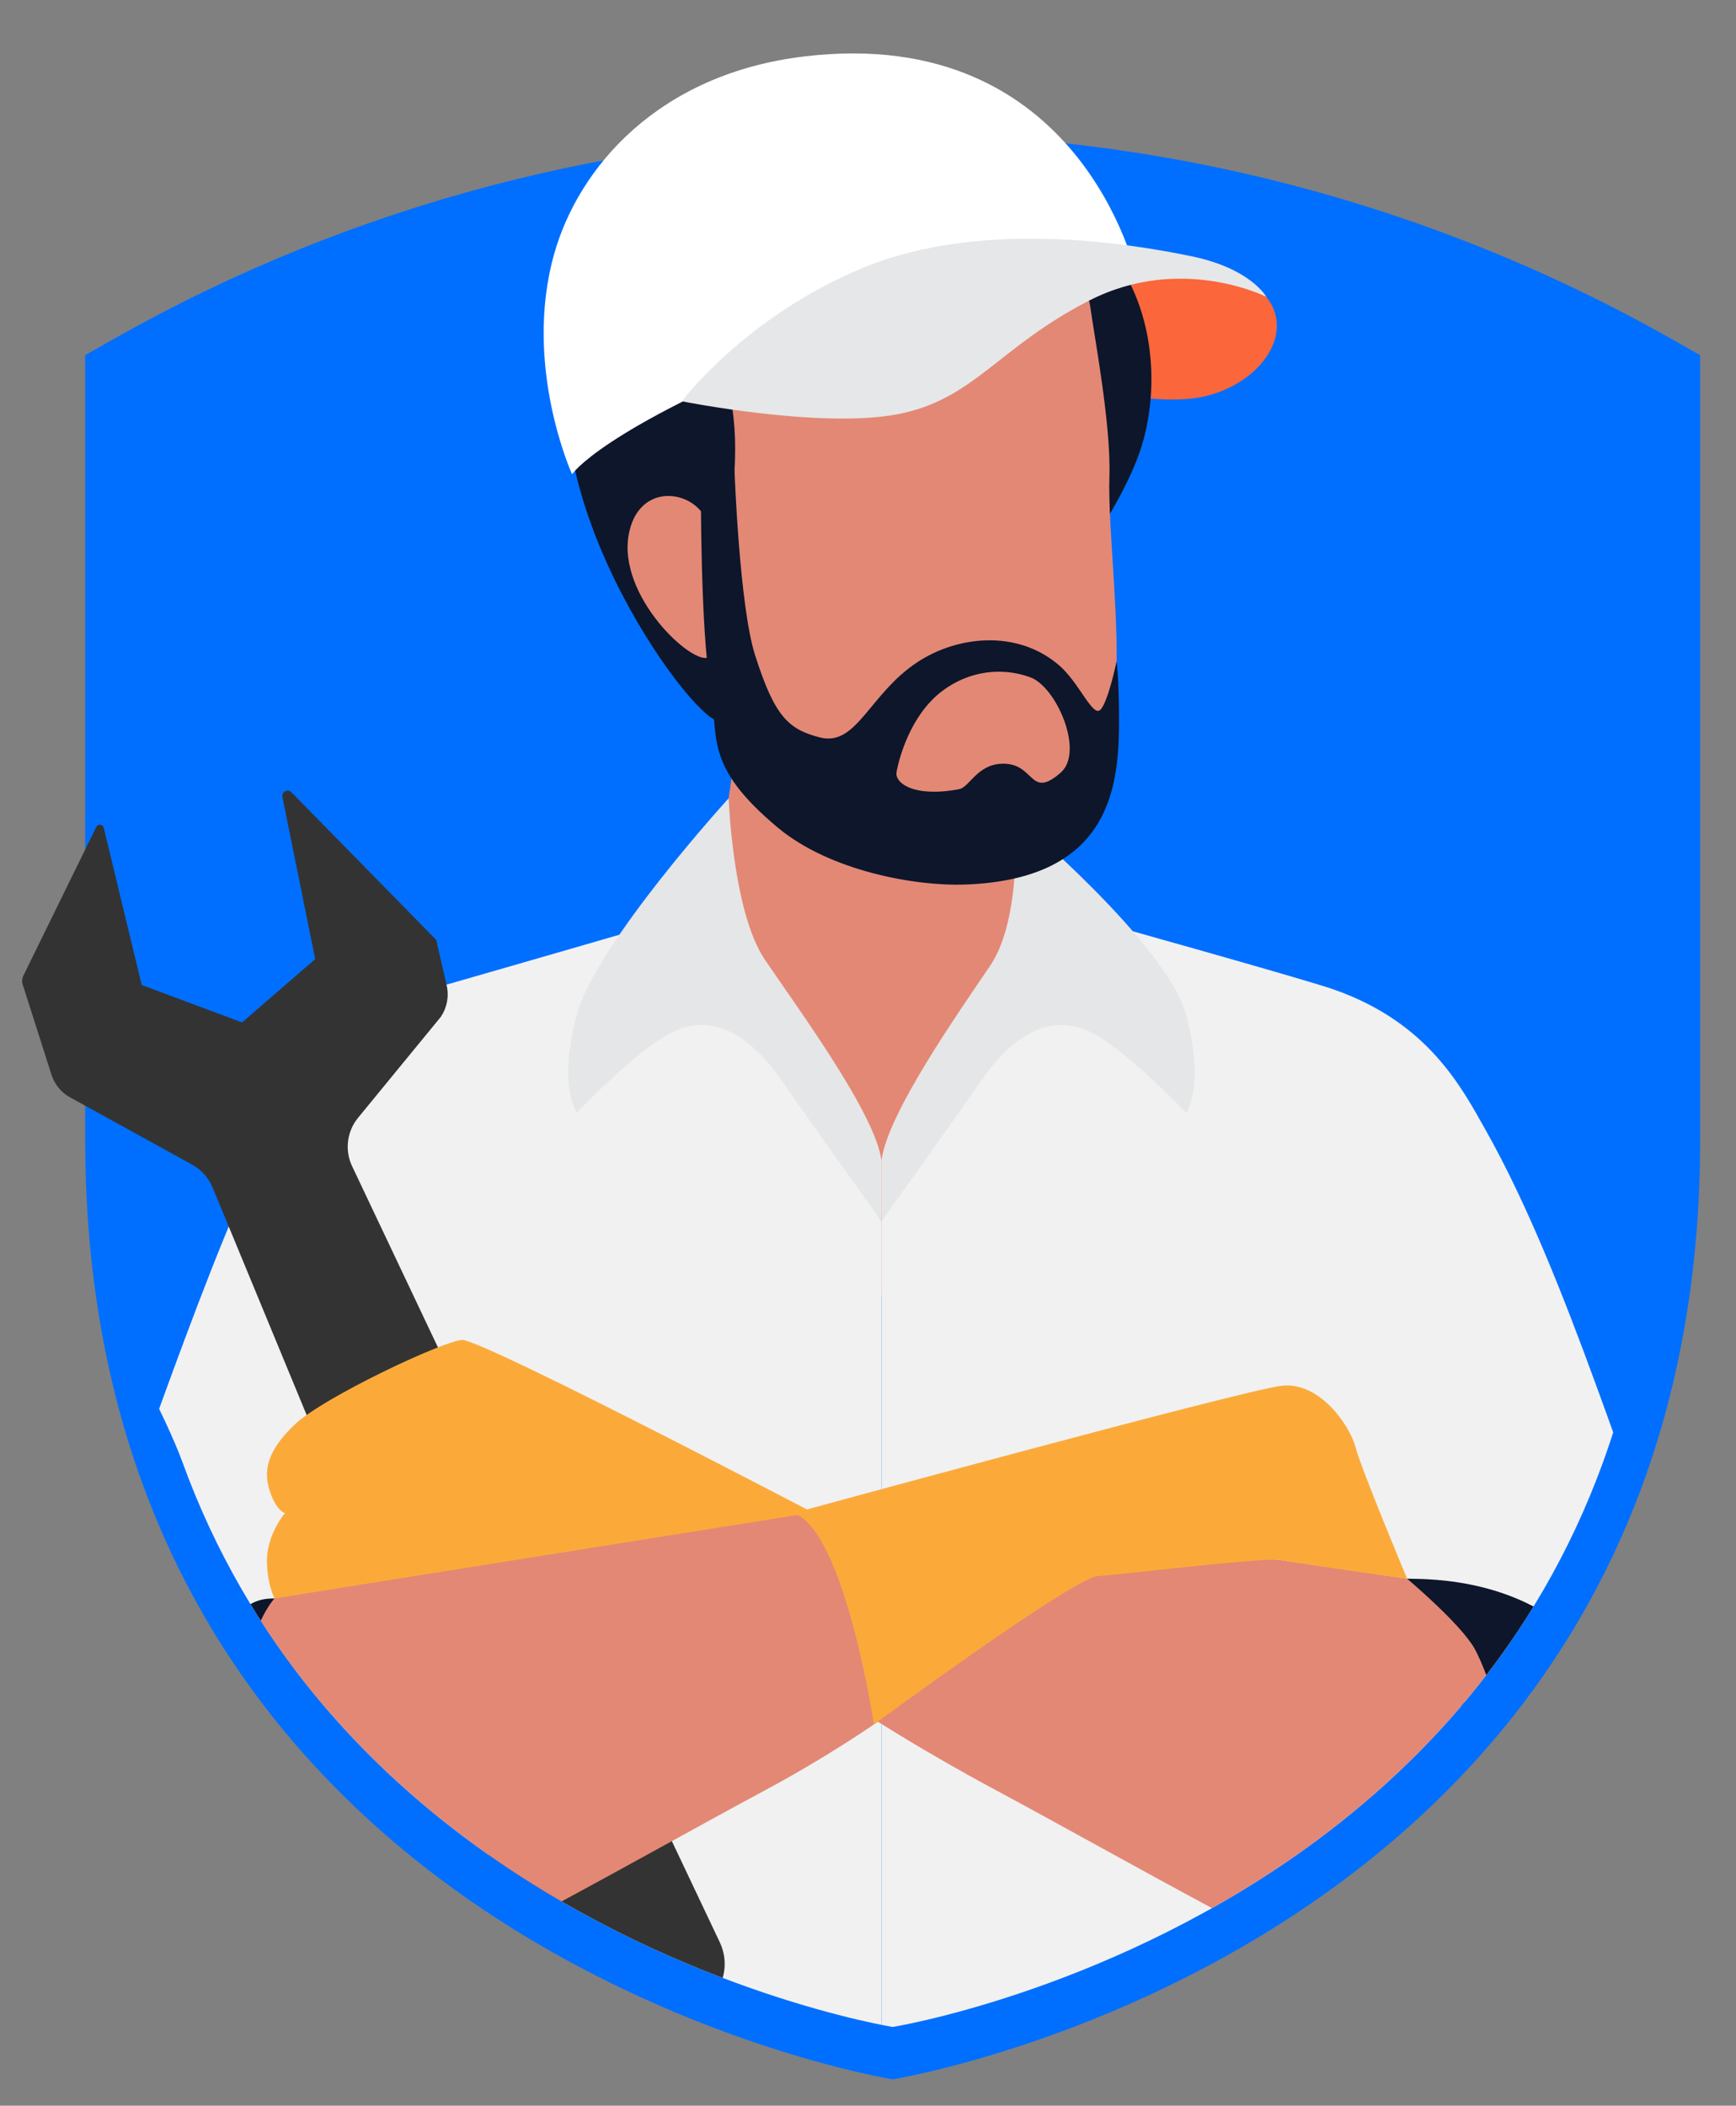 <?xml version="1.0" encoding="UTF-8"?>
<svg id="OBJECTS" xmlns="http://www.w3.org/2000/svg" xmlns:xlink="http://www.w3.org/1999/xlink" viewBox="0 0 380.86 461.85">
  <rect x="0" y="0" width="380.86" height="461.85" fill="#808080" stroke="none"/>
  <defs>
    <style>
      .cls-1 {
        fill: #fff;
      }

      .cls-2 {
        fill: #0d162b;
      }

      .cls-3 {
        fill: #fbaa3a;
      }

      .cls-4 {
        fill: #333;
      }

      .cls-5 {
        fill: #e38875;
      }

      .cls-6 {
        fill: #e5e6e7;
      }

      .cls-7, .cls-8 {
        fill: none;
      }

      .cls-9 {
        fill: #fb663a;
      }

      .cls-8 {
        clip-path: url(#clippath);
      }

      .cls-10 {
        fill: #e6e7e8;
      }

      .cls-11 {
        fill: #f1f1f1;
      }

      .cls-12 {
        fill: #006fff;
      }
    </style>
    <clipPath id="clippath">
      <path class="cls-7" d="m363.47,86.76v162.85c0,27.36-4.45,50.98-11.88,71.36-14.53,39.76-40.47,67.15-67.07,85.83-43.47,30.5-88.67,37.77-88.67,37.77,0,0-45.3-7.26-88.83-37.88-26.6-18.71-52.49-46.12-66.96-85.91C32.66,300.46.85,248,.85,248L0,101.54l28.23,1.78v-16.55l6.36-3.6c24.6-13.87,47.37-57.66,74.46-64.79C136.17,11.25,167.61,0,195.84,0c56.5,0,112.04,55.43,161.25,83.17l6.36,3.6h.02Z"/>
    </clipPath>
  </defs>
  <path class="cls-12" d="m373,77.89v172.12c0,28.92-4.7,53.88-12.56,75.42-15.35,42.02-42.77,70.97-70.88,90.71-45.95,32.24-93.71,39.92-93.71,39.92,0,0-47.88-7.68-93.89-40.03-28.11-19.77-55.47-48.75-70.77-90.8-7.82-21.47-12.5-46.38-12.5-75.21V77.89l6.72-3.81c26-14.66,53.68-25.83,82.31-33.36,28.66-7.53,58.27-11.37,88.12-11.37,59.72,0,118.42,15.41,170.43,44.74l6.72,3.81h.01Z"/>
  <g class="cls-8">
    <g>
      <path class="cls-5" d="m147.6,201.47c3.42-.94,6.97-3.46,8.03-5.48,3.88-7.42,12.36-86.53,12.36-86.53l48.92,20.2s4.92,66.86,12.79,69.66c3.15,1.11,6.66,2.23,10.41,3.34l.05.02c5.14,1.52,16.3,4.42,16.3,4.42v77.64l-134.73-1.18-4.52-69.74c9.65-2.08,30.39-12.35,30.39-12.35h0Z"/>
      <g>
        <path class="cls-11" d="m146.22,202.02s-34.65,10.05-53.1,15.33c-16.61,4.75-21.2,7.07-30.83,25.35-17.56,33.33-33.1,86.08-44.1,109.3-14.12,29.81-10.36,55.23-12.24,65.59-1.88,10.36,37.08,18.9,37.08,18.9l23.16-8.16v33.5h127.18v-194.01s-23.44-37.57-34.36-46.04-12.8-19.77-12.8-19.77h.01Z"/>
        <path class="cls-11" d="m240.54,202.02s45.4,12.67,52.01,14.98c20.77,7.24,28.1,21.48,33.36,30.81,18.52,32.81,31.66,80.98,42.66,104.2,14.12,29.81,10.36,55.23,12.24,65.59s-53.29,21.47-53.29,21.47l-6.96-72.3v95.08h-127.18v-194.01s23.44-37.57,34.36-46.04,12.8-19.77,12.8-19.77h0Z"/>
        <path class="cls-6" d="m193.38,254.49c-1.41-10.44-18.57-33.61-25.6-44.05-7.04-10.44-7.92-35.35-7.92-35.35,0,0-29.09,31.84-33.32,47.5-4.22,15.66,0,21.46,0,21.46,0,0,12.66-13.34,20.4-17.4,7.74-4.06,16.18-1.74,24.63,10.44,8.44,12.18,21.81,30.74,21.81,30.74v-13.34Z"/>
        <path class="cls-6" d="m193.38,254.49c1.41-10.44,16.87-32.34,23.91-42.78s5.43-32.61,5.43-32.61c0,0,33.28,27.84,37.5,43.5s0,21.46,0,21.46c0,0-12.66-13.34-20.4-17.4s-16.18-1.74-24.63,10.44c-8.44,12.18-21.81,30.74-21.81,30.74v-13.34h0Z"/>
        <path class="cls-4" d="m157.9,425.97l-80.62-170.12c-1.69-3.47-1.19-7.63,1.23-10.63l18.23-22.23c1.32-1.99,1.81-4.45,1.26-6.82l-2.29-10.02h0l-31.79-32.39c-.81-.82-2.19-.09-1.96,1.04l7.19,35.56-16.05,13.89-22.01-8.21-8.33-34.5c-.19-.77-1.28-.9-1.64-.16l-16.05,32.73c-.24.6-.3,1.21-.1,1.79l6.33,19.84c.72,2.13,2.14,3.91,4.11,4.96l26.85,14.8c1.43.84,2.59,1.88,3.43,3.23.41.55.69,1.1.95,1.71l75.29,182.11c2.36,5.7,8.94,8.32,14.48,5.9l.46-.19,15.88-7.63c5.48-2.58,7.78-9.16,5.15-14.66h0Z"/>
        <g>
          <path class="cls-3" d="m190.69,338.2s-84.94-44.68-89.37-44.31-30.28,12.56-36.56,18.46c-6.28,5.91-7.02,10.34-5.54,14.77,1.48,4.43,3.32,4.74,3.32,4.74,0,0-4.25,4.86-3.97,11.14.28,6.28,2.49,9,2.49,9,0,0-3.87,2.03-2.51,9.99,1.37,7.96,7.64,16.22,7.64,16.22l124.49-40.02h.01Z"/>
          <path class="cls-5" d="m303.61,436.49c-16.28-5.17-57.04-28.78-85.23-43.91-30.75-16.5-48.61-30.59-48.61-30.59,0,0,1.9-28.79,19.41-33.25,0,0,122.79,17.93,126.94,18.62,4.09.68,22.1,14.5,26.19,34.24,4.03,19.45-3.8,37.7-3.8,37.7l-34.89,17.19h-.01Z"/>
          <path class="cls-2" d="m308.7,346.25c6.06.09,24.67.12,38.68,14.11,13.33,13.3,17.82,37.6,21.22,49.4,3.35,11.65-3.74,18.33-6.31,20.98-2.6,2.68-21,6.61-34.77,8.31-14.48,1.79-23.91-2.56-23.91-2.56,0,0,24.49-20.42,27.41-34.53,2.89-13.96-4.43-34.94-7.53-40.4-3.14-5.52-14.79-15.31-14.79-15.31Z"/>
          <path class="cls-5" d="m82.76,436.49c16.28-5.17,57.04-28.78,85.23-43.91,30.75-16.5,50.51-35.06,50.51-35.06,0,0-3.8-24.31-21.31-28.78,0,0-132.79,21.15-136.94,21.85-4.09.68-12.09,11.27-16.19,31.01-4.03,19.45,3.81,37.7,3.81,37.7l34.89,17.19h0Z"/>
          <path class="cls-2" d="m60.25,350.59c-5.79-.03-7.6,2.34-21.8,16.42-13.33,13.3-17.28,30.95-20.68,42.75-3.35,11.65,3.74,18.33,6.31,20.98,2.6,2.68,21,6.61,34.77,8.31,14.48,1.79,23.9-2.56,23.9-2.56,0,0-24.49-20.42-27.41-34.53-2.89-13.96-1.99-35.04-.17-41.05,2.28-7.56,5.07-10.33,5.07-10.33h.01Z"/>
          <path class="cls-3" d="m191.73,378.22s-6.41-42.53-17.61-46.36c0,0,98.65-26.99,107.12-27.93,8.2-.92,14.84,8.57,16.15,13.5,1.3,4.9,11.31,28.82,11.31,28.82,0,0-24.43-3.39-27.7-4.08-3.32-.69-34.8,3.16-40.12,3.51-5.43.35-49.15,32.54-49.15,32.54h0Z"/>
        </g>
      </g>
      <g>
        <path class="cls-9" d="m233.26,83.53s19.47,6.28,31.43,3.31,19.5-13.83,13.12-21.74c-6.37-7.91-29.33-9.91-55.03,1.31l10.47,17.12h.01Z"/>
        <g>
          <path class="cls-2" d="m239.49,51.43c11.9,9.57,15.93,29.31,11.16,45.81-3.07,10.61-12.4,23.68-12.4,23.68,0,0-9.72-36.69-15.8-49.57s-15.96-29.76-15.96-29.76l33,9.83h0Z"/>
          <path class="cls-5" d="m217.86,48.22c7.48,3.87,20.4,12.19,21.3,18.82s4.6,25.98,4.23,37.46c-.38,11.48,2.56,33.71,1.26,47.15s-1.68,27.24-19.28,35.93c-16.25,8.02-35.26-1.96-48.71-10.43-15.64-9.85-21.62-18.8-21.71-47.43,0,0-11.73-52.22-9.18-60.22,6.19-19.45,46.15-12.62,57.44-14.7s14.66-6.57,14.66-6.57h-.01Z"/>
          <path class="cls-2" d="m149.98,68.1c-3.6,6.36,9.11,13.66,10.29,19.32,2.36,11.33-.13,24.73-.13,24.73l-3.89,11.06s6.01,22.74,2.21,34.4c-2.06,6.34-41.13-44.02-33-80.14,4.67-20.75,19.41-23.39,19.41-23.39,2.41-21.28,11.65-30.22,53.05-30.63,41.4-.41,44.46,31.57,42.01,35.66s-21.81,5.9-32.63,6.95c-39.66,3.82-29.95-2.92-45.77-5.13-3.37-.47-7.96.8-11.56,7.17h0Z"/>
          <path class="cls-5" d="m158.45,126.9s-.26-10.79-5.48-15.63c-4.4-4.09-13.16-3.79-15.01,5.84-2.6,13.59,13.99,28.93,17.48,27.04l3-17.26h0Z"/>
          <path class="cls-2" d="m244.97,145.06s-1.85,8.89-3.55,10.61c-1.7,1.72-4.61-5.91-9.07-9.75-9.18-7.9-22.32-6.49-31.14-.65-10.5,6.95-13.27,18.51-21.29,16.48-7-1.77-10-4.67-14.26-18.04-3.46-10.85-4.52-40.61-4.52-40.61l-7.37,2.97s-.16,32.01,2.13,44.87c1.9,10.68-1.72,16.86,14.78,30.61,11.47,9.55,30.32,12.85,41.04,12.46,33.07-1.2,33.86-22.88,33.78-37.37-.04-8.18-.54-11.59-.54-11.59h0Zm-34.56,28.03c-9.89,1.87-14.14-1.34-13.72-3.73.52-2.96,3-12.44,9.94-17.74,6.03-4.6,13.31-5.3,19.41-3.07,5.76,2.11,11.9,16.36,6.66,20.92-6.93,6.03-5.55-2.23-12.92-1.96-5.46.2-7.06,5.14-9.37,5.58h0Z"/>
        </g>
        <path class="cls-1" d="m125.5,104.03s6.13-9.58,49.54-27.31c34.66-14.16,74.24-16.47,74.24-16.47,0,0-12.1-55.1-72.77-47.88-32.04,3.81-49.6,24.32-54.95,43.39-6.88,24.51,3.95,48.27,3.95,48.27h-.01Z"/>
        <path class="cls-10" d="m149.61,88.02s13.82-18.61,39.89-29.34c26.07-10.73,58.9-5.16,71.92-2.47,13.02,2.69,16.39,8.89,16.39,8.89,0,0-18.7-9.45-38.78.79s-25.3,21.78-42.2,24.98c-16.9,3.2-47.22-2.85-47.22-2.85h0Z"/>
      </g>
    </g>
  </g>
</svg>
